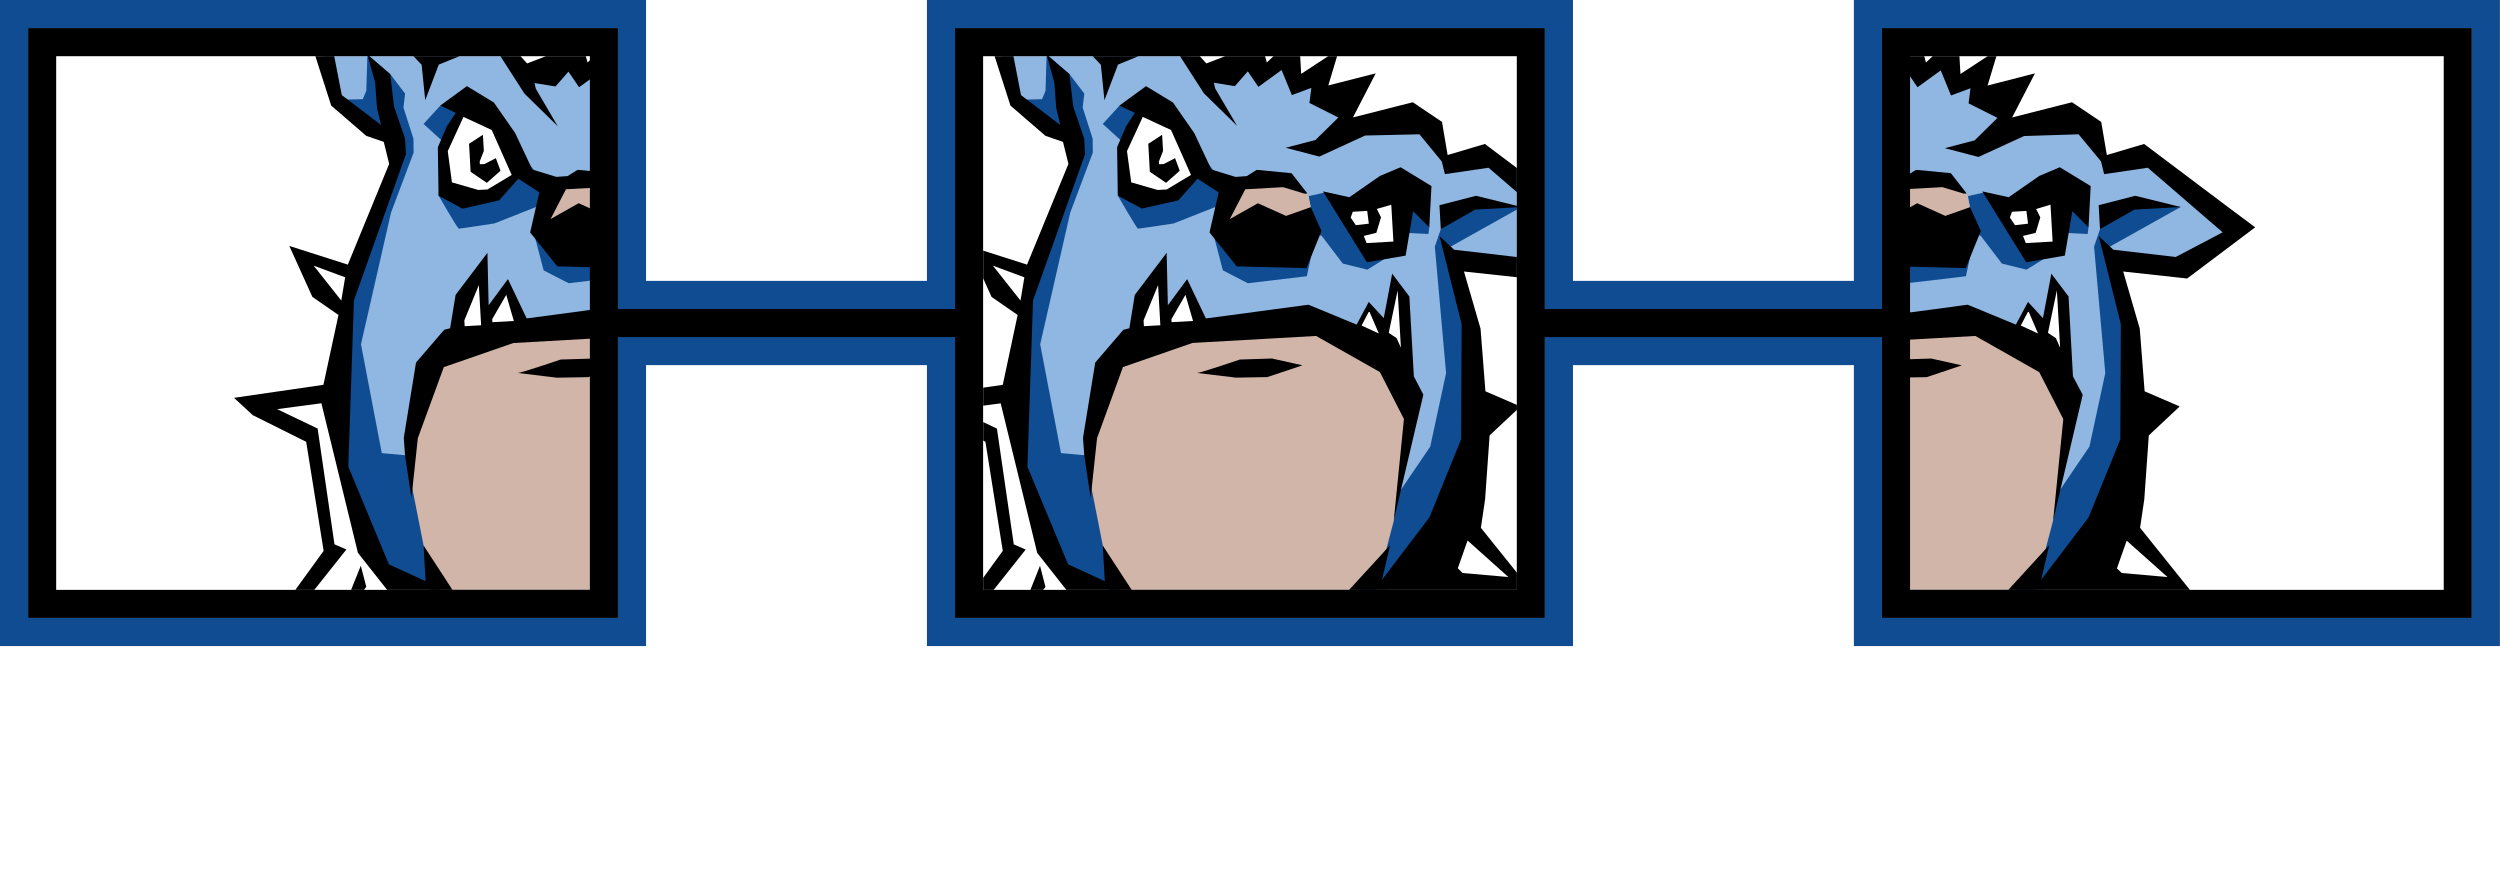 <svg xmlns="http://www.w3.org/2000/svg" xmlns:xlink="http://www.w3.org/1999/xlink" viewBox="0 0 890.03 317.61"><defs><style>.b5c8d46c-225a-432e-a838-1ebacc911087{fill:none}.c48a5194-b3ad-4b99-a084-7535c1c21899{fill:#fff}.f28a7e3f-7081-46ce-a65a-b81b5ef498b7{clip-path:url(#6d2ab63d-2207-451f-9bac-c73ecc68b2fd)}.e431ef4e-0658-40e0-9b8e-02fc8fb27dff{fill:#8fb7e1}.\34 d1c82a2-85e7-435f-a2ec-c6dbe3af6775{fill:#0f4c92}.\32 3e505c1-7b7e-4ce7-83dc-f138b922322e{fill:#d0b5a8}.\35 fedb2bf-33a6-4af6-8abf-c50be807f09a{clip-path:url(#6665f5bf-6eb1-4e63-9fef-ad1bab27cc15)}.\30 4efd3f9-9577-419c-98e4-d8fb48a42f91{clip-path:url(#be54a45a-728a-475b-85bd-32b50f9fe499)}</style><clipPath id="6d2ab63d-2207-451f-9bac-c73ecc68b2fd"><rect class="b5c8d46c-225a-432e-a838-1ebacc911087" x="350.03" y="20" width="190" height="190"/></clipPath><clipPath id="6665f5bf-6eb1-4e63-9fef-ad1bab27cc15"><rect class="b5c8d46c-225a-432e-a838-1ebacc911087" x="20.22" y="20" width="190" height="190"/></clipPath><clipPath id="be54a45a-728a-475b-85bd-32b50f9fe499"><rect class="b5c8d46c-225a-432e-a838-1ebacc911087" x="679.72" y="20" width="190" height="190"/></clipPath></defs><title>mybest_try_ver2</title><g id="a3b5649b-2d4f-43f0-b0aa-e081d0b5af83" data-name="Layer 2"><g id="b39bd1b1-d5fb-403c-ba16-8fac2e8afa04" data-name="LOGO"><g id="f9579e3d-0744-42c1-bf4a-db87ae1cfd49" data-name="BLUEDOGTRAINING"><path class="c48a5194-b3ad-4b99-a084-7535c1c21899" d="M0,316.58V245.13H23.41q12.61,0,19.68,4.93t7.07,14.65a15.17,15.17,0,0,1-10,14.62q6.67,1.23,10.06,5.79a17.38,17.38,0,0,1,3.39,10.65q0,10.26-6.77,15.53t-19.19,5.28Zm14.33-41.52H23.9q5.74,0,8.83-2.36a8.1,8.1,0,0,0,3.09-6.87q0-5-3.12-7.31t-9.3-2.36H14.33Zm0,9.91v20.61h13.3q5.69,0,8.69-2.48t3-7.34q0-5.2-2.94-8T27.48,285Z"/><path class="c48a5194-b3ad-4b99-a084-7535c1c21899" d="M78.37,305.59h32v11H64V245.13H78.37Z"/><path class="c48a5194-b3ad-4b99-a084-7535c1c21899" d="M175.33,245.13V291.9q0,12.07-8,18.89t-20.76,6.82q-12.71,0-20.64-6.82T118,291.9V245.13H132.4V291.9q0,7.17,3.83,10.94t10.35,3.78q6.62,0,10.5-3.78T161,291.9V245.13Z"/><path class="c48a5194-b3ad-4b99-a084-7535c1c21899" d="M228.58,285.17h-26.5v20.41h31.5v11H187.75V245.13h45.73v11H202.08v18h26.5Z"/><path class="c48a5194-b3ad-4b99-a084-7535c1c21899" d="M245.21,316.07V244.62h22.48q14,0,22.5,8.61t8.51,22.25v9.77q0,13.69-8.51,22.25t-22.5,8.56Zm9.67-63.84.2,56.8,12.6-.51q9.91,0,15.63-6.53T289,285.25v-9.86q0-10.11-5.72-16.64t-15.63-6.53Z"/><path class="c48a5194-b3ad-4b99-a084-7535c1c21899" d="M367.84,286.72q0,13.1-8.12,21.74t-21.08,8.64q-12.51,0-20.34-8.64t-7.83-21.74V274q0-13.05,7.83-21.74t20.34-8.69q13,0,21.08,8.66T367.84,274Zm-9.67-12.81q0-9.81-5.3-16.1t-14.23-6.28a16.37,16.37,0,0,0-13.47,6.28q-5,6.28-5,16.1v12.81q0,9.91,5,16.19a16.37,16.37,0,0,0,13.47,6.28c7.68,0,9.59-.72,14.25-6.26q5.27-6.26,5.28-16.22Z"/><path class="c48a5194-b3ad-4b99-a084-7535c1c21899" d="M433.15,306.45q-2.55,4-8.86,7.31t-16.37,3.34q-12.37,0-20.46-8.19t-8.1-21.2V273q0-13,7.8-21.2t20.12-8.19q11.93,0,18.84,6.35a20.4,20.4,0,0,1,6.72,16.17l-.1.29h-9.27a15,15,0,0,0-4.22-10.87q-4.22-4.34-12-4.34a16.2,16.2,0,0,0-13.2,6.13q-5,6.13-5,15.56v14.82q0,9.52,5.3,15.68a18,18,0,0,0,13.75,6.67A23.35,23.35,0,0,0,418,307.9a14.44,14.44,0,0,0,5.52-3.9V287.9H407.29v-7.56h25.86Z"/><path class="c48a5194-b3ad-4b99-a084-7535c1c21899" d="M498.08,256.17H477.67v60.41H463.34V256.17H443.22v-11h54.86Z"/><path class="c48a5194-b3ad-4b99-a084-7535c1c21899" d="M520.26,288v28.56H505.94V245.13h24.73q12.22,0,19.11,5.57t6.89,15.53a15.67,15.67,0,0,1-2.92,9.5,20.33,20.33,0,0,1-8.51,6.45q6.33,1.86,9.1,6.23a19.77,19.77,0,0,1,2.77,10.8v5.25a26,26,0,0,0,.81,6.26,8.61,8.61,0,0,0,2.77,4.83v1H545.93a7.93,7.93,0,0,1-2.53-5.2,45.73,45.73,0,0,1-.56-7v-5.05q0-5.35-2.92-8.32t-8.27-3Zm0-11h10.16q6,0,9-2.55t2.94-7.56a10.4,10.4,0,0,0-3-7.8q-3-2.89-8.71-2.9h-10.4Z"/><path class="c48a5194-b3ad-4b99-a084-7535c1c21899" d="M607.22,301.17H584.06l-4.81,15.41h-15l24.09-71.45H603l24,71.45h-15Zm-19.63-11.24h16.15l-7.9-25.17h-.29Z"/><path class="c48a5194-b3ad-4b99-a084-7535c1c21899" d="M649.23,316.58H634.9V245.13h14.33Z"/><path class="c48a5194-b3ad-4b99-a084-7535c1c21899" d="M721.17,316.58H706.84L678,268.39l-.29,0v48.14H663.41V245.13h14.33l28.81,48.14.29,0V245.13h14.33Z"/><path class="c48a5194-b3ad-4b99-a084-7535c1c21899" d="M749.63,315.87H735.3V244.42h14.33Z"/><path class="c48a5194-b3ad-4b99-a084-7535c1c21899" d="M821.57,315.87H807.24l-28.81-48.19-.29,0v48.14H763.81V244.42h14.33l28.81,48.14.29,0V244.42h14.33Z"/><path class="c48a5194-b3ad-4b99-a084-7535c1c21899" d="M889.28,306.3a27.14,27.14,0,0,1-10,7.58q-6.63,3.21-17.08,3.21-13,0-21.2-8.15T832.8,287.8V272.89q0-13,8-21.13t20.56-8.17q13.1,0,20.07,6.21t6.72,16.56l-.1.29H874.56q0-5.69-3.29-8.86t-9.57-3.17a12.86,12.86,0,0,0-10.6,5.08q-4,5.08-4,13.08v15q0,8.1,4.12,13.2a13.46,13.46,0,0,0,11,5.1,25.39,25.39,0,0,0,8.07-1,12.31,12.31,0,0,0,4.59-2.6V288.64H861.16v-9.91h28.12Z"/></g><g id="90ad57c8-427f-4086-b66b-4ad932311351" data-name="WHITE BG"><rect class="c48a5194-b3ad-4b99-a084-7535c1c21899" x="340.03" y="10" width="210" height="210"/><rect class="c48a5194-b3ad-4b99-a084-7535c1c21899" x="670.03" y="10" width="210" height="210"/><rect class="c48a5194-b3ad-4b99-a084-7535c1c21899" x="10.05" y="10" width="210" height="210"/></g><g id="a56b594d-ca8d-49fe-bfdb-4a120bda65df" data-name="HEADS"><g class="f28a7e3f-7081-46ce-a65a-b81b5ef498b7"><polygon class="e431ef4e-0658-40e0-9b8e-02fc8fb27dff" points="378.95 46.05 364.89 38.24 360.99 34.55 356.07 16.59 356.07 7.81 380.28 9.44 399.53 17.98 416.86 12.73 428.95 27.79 444.08 23.38 456.99 23.3 468.84 30.25 480.61 46.05 505.95 46.43 515.75 59.3 530.51 58.76 559.41 82.37 542.84 94.62 517.08 93.25 522.17 115.3 522.83 156.54 514.15 184.01 494.62 209.34 449.71 228.42 419.57 227.87 398.11 211.31 378.26 202.85 363.48 167.06 366.53 106.82 383.3 56.98 376.71 34 378.95 46.05"/><polygon class="4d1c82a2-85e7-435f-a2ec-c6dbe3af6775" points="380.75 26.39 386.03 33.33 385.44 38.29 389 49.37 389.06 54.34 381.02 75.68 370.32 122.57 377.73 161.32 385.99 162.06 498.85 174.21 509.19 158.97 514.82 132.84 510.82 87.8 512.94 81.58 524.95 73.22 541.66 73.69 516.47 87.78 521.75 114.16 522.78 155.6 511.06 184.48 493.38 207.89 455.83 231.48 420.82 228.24 397.81 211.11 378.03 202.65 363.49 166.04 365.23 106.89 383.61 54.65 381.47 47.77 362.98 35.5 362.98 35.5 370.97 35.32 372.22 32.32 372.61 19.37 380.75 26.39"/><path class="4d1c82a2-85e7-435f-a2ec-c6dbe3af6775" d="M398.6,37.55l-6,6.58,7.5,6.83-2.14,18.69s6.75,11.73,7.19,11.75,12.66-1.84,12.66-1.84l14.88-5.88L432.41,85l2.94,11.25,8.89,4.58,21-2.49,3.22-15,2.07.61,7.52,9.88L486.77,96l5.87-3.64,9.13-9.41,6.77.36.3-2.34-4.57-9-26.52.48-5.8-4-6,1.37.66,4-1.6,7.63L437,80.28,435.4,64.92,417.29,42.3Z"/><polyline class="23e505c1-7b7e-4ce7-83dc-f138b922322e" points="476.7 218.26 493.55 195.54 496.24 185.31 501.98 149.52 492.2 130.49 468.19 116.46 423.29 119 396.68 129.49 387.64 156.55 388.63 174.03 392.61 194.21 398.91 210.18 418.55 226.48 451.62 228.96"/><polygon class="23e505c1-7b7e-4ce7-83dc-f138b922322e" points="465.51 68.88 466.65 73.75 458.48 77.91 437.19 78.75 442.04 65.56 456.67 65.17 465.51 68.88"/><polygon class="c48a5194-b3ad-4b99-a084-7535c1c21899" points="406.44 40.3 399.82 53.28 402.12 66.51 416.79 69.46 425.39 62.44 419.09 44.54 406.44 40.3"/><polygon class="c48a5194-b3ad-4b99-a084-7535c1c21899" points="478.25 76.14 486.81 89.01 497.51 88.4 496.5 70.47 481.53 72.33 478.25 76.14"/><polygon class="c48a5194-b3ad-4b99-a084-7535c1c21899" points="405.11 111.72 412.52 99.15 415.67 112.17 422.37 102.66 426.82 115.9 405.47 118.12 405.11 111.72"/><polygon class="c48a5194-b3ad-4b99-a084-7535c1c21899" points="483.31 116.91 487.54 109.56 493.07 116.36 497.84 101.88 499.63 126 483.31 116.91"/><polygon class="c48a5194-b3ad-4b99-a084-7535c1c21899" points="351.98 93.28 366.84 98.1 365.13 110.27 351.98 93.28"/><path class="c48a5194-b3ad-4b99-a084-7535c1c21899" d="M361.21,141.07l-25.05,3.34L352.7,154.9l7,42.11-13.32,21.06,19-2.38,14.9,25s-.24,31.79.18,31.47,16.74-14.44,16.74-14.44l34,13,5.61,22.17,10.26-29,23.8-7.58L488.6,244l16.49,22.28-4.46-48.06,13.6-10.92,24.62-.81-18-21.33L489,217.71l-46.92,16.87L410.68,223.3l-11.45-12.7-10.57.31-12.6-12.49L363.2,161Z"/><path d="M501.75,105.57l-6.12-8.14-3,15.84-5.33-5.79-4.33,8.08-17.16-7.08-36.5,4.89-6.67-14-6.87,9.31L415.34,90,404,105l-1.94,11.86-2.14.56-10,11.66-4.36,26.8.44,6.19,2.29,15.2L390.56,156l9.23-25.33,24.76-8.58,44-2.49,22.71,12.86,8.56,16.71-3.62,36.11,10.53-44.77L503.35,134ZM413.1,115.8l-5.86.33-.12-2.06,5.17-12.59Zm4-1.1-.06-1.08,5-8.66,2.7,9.31Zm67.64,1.19,2.7-5.16,3.44,8Zm14,7.91-1.5-3.4-2.83-1.91,3.17-15.08Z"/><path d="M441.42,128s-14.38,4.87-15.25,4.78L440,134.44l11.16-.19,12.53-4.19-10.87-2.43Z"/><polygon points="525.47 69.7 512.46 73.05 512.94 81.58 525.17 74.62 541.66 73.69 525.47 69.7"/><path d="M419.51,71.33l6.82-7.71,7.53,4.87L430.6,82.75l9.68,12.08,24.84.63,5.35-13.21-3.82-8.49-8.82,3.11-10-4.51-10,5.64,5.49-10.61,13.45-.76,7.67,2.32,1-.06-5.63-7.23-12.4-1.19-3.57,2.23-4,.28-8.56-2.62-6.12-13-7.56-10.85-9.61-5.84-9.48,6.92,5.52,2.59L400.88,45,397.7,52.4l.25,17.25,8.53,4.6ZM401.22,53.8l5.62-12.18,10.06,4.66,7.11,16-8.63,5.17-3.25.18-9.4-2.7Z"/><polygon points="420 60.79 418.34 56.31 414.32 58.39 412.64 58.48 412.58 57.51 414.06 53.72 413.73 47.98 408.8 51.19 409.36 61.17 415.13 65.09 420 60.79"/><path d="M491.27,62.64l-10.89,7.58L471,68.14l15.64,25.23L500.42,91l2.66-15.82,5.77,5.77.77-14.7-11-6.71ZM480.86,77.45l.75-2.07,5.13-.29.58,4.54-4.65.53ZM496.07,86l-9.55.54-1-2.55L490,82.88l1.65-5.5-1.48-3,5.14-1.49Z"/><path d="M568.18,80.93l-9.39-7L528.64,51.25l-13.27,3.94-2-11.79-10.4-7-21.31,5.41,8.11-15.69-16.88,4.29,3.91-13-13.57,8.89-.84-14.9L451,22.26,446.78,7,443.5,18.33,442.18,18,435.7,6l.78,13.88-7,2.71L416.84,8.66l-17.3,0-2.11,3.55-2.17-2.61L355,1.36h0L350.5,8.8l9.23,28.79L372.2,48.36l6.24,2.15,1.93,7.84L365.64,94.21,344.8,87.56,353,105.7l9.29,6.44L357,137l-31.84,4.63,6.66,6.15,19,9.48L357,196.11l-20,27.57,25.86-4.51,14.65,24.31,0,35.25L395,261.32l34,11.79,7.39,26.79L449.27,267l21.09-5.44,19.29-13.6,16.71,24.3L504.26,229l8.75-8.76,5-8.44,27.58-1-18.38-22.9,1.5-10.1L530.32,155l11-10.3-12.49-5.39L527.09,117l-5.9-20.34L544,99.13ZM353.47,94.57l11.22,4.16L363.31,107Zm96.08,164.54-.73-9.75-11.54,36.56-3.68-34.29-4.41,12.54-28.84-9.69,3.14-15.74-7.06-7.44,2.71,13.34-17.06,21.53,2.1-22.53L390,229.39l-8.51,7.33-13.64-22,4.35-5.79-1.95-7.51L366.84,210,348.6,216.5l16.56-20.85-4.24-1.83-6-41.22-14.43-6.91,15.77-2.09,13,53.24,14.18,18,15.36.22,19.11,20.57,30.77,11.21,7.89,1,3.93,6.09Zm36.34-27.62,7.87-7.08,2.06,2.5L502.17,257ZM537,205.43,520.68,204,519,202.31l3.47-9.88ZM517.67,88.9l-5.17-4.82,7.86,31.33-.19,41L508.9,184.16,492,206.45l2.89-12.35L474.79,216,451,226.5l-30.62-.88-16.7-14.4-11.08-17,.72,12.69-13.07-6-14.48-34.76,2-59.2,18.5-52L386,49.38,382.1,38l-1.36-11.58-8.14-7,2.76,10,.67,9.1,1.46,6-14-10.66-4.08-21,24.51,1.76,8,8.45,1.27,12.61,4.83-12.68L417,15.18l11.57,18,11.86,11.63L432.6,31.46l-.44-2,7.47,1.21,4.6-5.27L448,30.92l8.26-6,3.66,8.93,6.93-2.57-.68,5.37,10.3,5.19-8.15,8-10.62,2.77,12,3.13L486,48.25l19.34-.44,7.95,9.67L514.41,62l15.54-2.29,26.65,23-16.7,8.78Z"/></g><g class="5fedb2bf-33a6-4af6-8abf-c50be807f09a"><polygon class="e431ef4e-0658-40e0-9b8e-02fc8fb27dff" points="137.14 46.05 123.08 38.24 119.17 34.55 114.26 16.59 114.26 7.81 138.47 9.44 157.72 17.98 175.04 12.73 187.14 27.79 202.27 23.38 215.18 23.3 227.03 30.25 238.8 46.05 264.14 46.43 273.94 59.3 288.7 58.76 317.6 82.37 301.03 94.62 275.27 93.25 280.36 115.3 281.02 156.54 272.34 184.01 252.81 209.34 207.9 228.42 177.76 227.87 156.3 211.31 136.45 202.85 121.66 167.06 124.72 106.82 141.49 56.98 134.9 34 137.14 46.05"/><polygon class="4d1c82a2-85e7-435f-a2ec-c6dbe3af6775" points="138.94 26.39 144.22 33.33 143.63 38.29 147.19 49.37 147.25 54.34 139.21 75.68 128.51 122.57 135.92 161.32 144.18 162.06 257.04 174.21 267.37 158.97 273.01 132.84 269.01 87.8 271.13 81.58 283.13 73.22 299.85 73.69 274.66 87.78 279.94 114.16 280.97 155.6 269.25 184.48 251.57 207.89 214.02 231.48 179.01 228.24 156 211.11 136.22 202.65 121.68 166.04 123.42 106.89 141.79 54.65 139.66 47.77 121.16 35.5 121.16 35.5 129.16 35.32 130.41 32.32 130.8 19.37 138.94 26.39"/><path class="4d1c82a2-85e7-435f-a2ec-c6dbe3af6775" d="M156.79,37.55l-6,6.58,7.5,6.83-2.14,18.69s6.75,11.73,7.19,11.75S176,79.55,176,79.55l14.88-5.88L190.6,85l2.94,11.25,8.89,4.58,21-2.49,3.22-15,2.07.61,7.52,9.88L245,96l5.87-3.64L260,82.92l6.77.36.3-2.34-4.57-9-26.52.48-5.8-4-6,1.37.66,4-1.6,7.63-28.06-1.1-1.59-15.36L175.48,42.3Z"/><polyline class="23e505c1-7b7e-4ce7-83dc-f138b922322e" points="234.89 218.26 251.74 195.54 254.43 185.31 260.17 149.52 250.39 130.49 226.38 116.46 181.48 119 154.87 129.49 145.83 156.55 146.82 174.03 150.8 194.21 157.1 210.18 176.74 226.48 209.81 228.96"/><polygon class="23e505c1-7b7e-4ce7-83dc-f138b922322e" points="223.7 68.88 224.84 73.75 216.66 77.91 195.38 78.75 200.23 65.56 214.86 65.17 223.7 68.88"/><polygon class="c48a5194-b3ad-4b99-a084-7535c1c21899" points="164.63 40.3 158 53.28 160.31 66.51 174.98 69.46 183.58 62.44 177.28 44.54 164.63 40.3"/><polygon class="c48a5194-b3ad-4b99-a084-7535c1c21899" points="236.44 76.14 245 89.01 255.7 88.4 254.69 70.47 239.72 72.33 236.44 76.14"/><polygon class="c48a5194-b3ad-4b99-a084-7535c1c21899" points="163.3 111.72 170.71 99.15 173.86 112.17 180.56 102.66 185 115.9 163.66 118.12 163.3 111.72"/><polygon class="c48a5194-b3ad-4b99-a084-7535c1c21899" points="241.5 116.91 245.73 109.56 251.26 116.36 256.03 101.88 257.82 126 241.5 116.91"/><polygon class="c48a5194-b3ad-4b99-a084-7535c1c21899" points="110.17 93.28 125.03 98.1 123.32 110.27 110.17 93.28"/><path class="c48a5194-b3ad-4b99-a084-7535c1c21899" d="M119.4,141.07l-25.05,3.34,16.55,10.49,7,42.11L104.6,218.07l19-2.38,14.9,25s-.24,31.79.18,31.47,16.74-14.44,16.74-14.44l34,13L195,292.91l10.26-29,23.8-7.58L246.79,244l16.49,22.28-4.46-48.06,13.6-10.92,24.62-.81-18-21.33-31.82,32.55-46.92,16.87L168.87,223.3l-11.45-12.7-10.57.31-12.6-12.49L121.39,161Z"/><path d="M259.93,105.57l-6.12-8.14-3,15.84-5.33-5.79-4.33,8.08L224,108.47l-36.5,4.89-6.67-14-6.87,9.31L173.53,90l-11.34,15-1.94,11.86-2.14.56-10,11.66-4.36,26.8.44,6.19,2.29,15.2L148.75,156,158,130.7l24.76-8.58,44-2.49,22.71,12.86L258,149.2l-3.62,36.11L265,140.54,261.54,134ZM171.29,115.8l-5.86.33-.12-2.06,5.16-12.59Zm4-1.1-.06-1.08,5-8.66,2.7,9.31Zm67.64,1.19,2.7-5.16,3.44,8Zm14,7.91-1.5-3.4-2.83-1.91,3.17-15.08Z"/><path d="M199.61,128s-14.38,4.87-15.25,4.78l13.88,1.68,11.16-.19,12.53-4.19-10.87-2.43Z"/><polygon points="283.66 69.7 270.65 73.05 271.13 81.58 283.36 74.62 299.85 73.69 283.66 69.7"/><path d="M177.7,71.33l6.82-7.71L192,68.49l-3.26,14.26,9.68,12.08,24.84.63,5.35-13.21-3.82-8.49L216,76.86l-10-4.51-10,5.64,5.49-10.61L215,66.62l7.67,2.32,1-.06-5.63-7.23-12.4-1.19-3.57,2.23-4,.28-8.56-2.62-6.12-13-7.56-10.85-9.61-5.84-9.48,6.92,5.52,2.59L159.06,45l-3.18,7.44.25,17.25,8.53,4.6ZM159.41,53.8,165,41.62l10.06,4.66,7.11,16-8.63,5.17-3.25.18-9.4-2.7Z"/><polygon points="178.19 60.79 176.53 56.31 172.51 58.39 170.83 58.48 170.77 57.51 172.25 53.72 171.92 47.98 166.99 51.19 167.55 61.17 173.32 65.09 178.19 60.79"/><path d="M249.46,62.64l-10.89,7.58-9.4-2.08,15.64,25.23L258.61,91l2.66-15.82L267,80.94l.77-14.7-11-6.71ZM239.05,77.45l.75-2.07,5.13-.29.58,4.54-4.65.53ZM254.26,86l-9.55.54-1-2.55,4.51-1.09,1.65-5.5-1.48-3,5.14-1.49Z"/><path d="M326.37,80.93l-9.39-7L286.83,51.25l-13.27,3.94-2-11.79-10.4-7-21.31,5.41L248,26.16,231.1,30.45l3.91-13-13.57,8.89-.84-14.9-11.43,10.8L205,7l-3.28,11.35L200.37,18,193.89,6l.78,13.88-7,2.71L175,8.66l-17.3,0-2.11,3.55-2.17-2.61L113.22,1.36h0L108.68,8.8l9.23,28.79,12.47,10.77,6.24,2.15,1.93,7.84L123.83,94.21,103,87.56l8.21,18.14,9.29,6.44L115.14,137l-31.84,4.63L90,147.81l19,9.48,6.22,38.82-20,27.57,25.86-4.51,14.65,24.31,0,35.25,17.41-17.41,34,11.79,7.39,26.79L207.46,267l21.09-5.44,19.29-13.6,16.71,24.3L262.44,229l8.75-8.76,5-8.44,27.58-1-18.38-22.9,1.5-10.1L288.51,155l11-10.3L287,139.3,285.28,117l-5.9-20.34,22.77,2.49ZM111.66,94.57l11.22,4.16L121.5,107Zm96.08,164.54-.73-9.75-11.54,36.56-3.68-34.29-4.41,12.54-28.84-9.69,3.14-15.74-7.06-7.44,2.71,13.34-17.06,21.53,2.1-22.53,5.83-14.26-8.51,7.33-13.64-22,4.35-5.79-1.95-7.51L125,210l-18.24,6.47,16.56-20.85-4.24-1.83-6-41.22-14.43-6.91,15.77-2.09,13,53.24,14.18,18,15.36.22,19.11,20.57,30.77,11.21,7.89,1,3.93,6.09Zm36.34-27.62,7.87-7.08,2.06,2.5L260.36,257Zm51.08-26.06L278.87,204l-1.72-1.64,3.47-9.88ZM275.86,88.9l-5.17-4.82,7.86,31.33-.19,41-11.27,27.73-16.91,22.28,2.89-12.35L233,216,209.2,226.5l-30.62-.88-16.7-14.4-11.08-17,.72,12.69-13.07-6L124,166.13l2-59.2,18.5-52-.29-5.59L140.29,38l-1.36-11.58-8.14-7,2.76,10,.67,9.1,1.46,6-14-10.66-4.08-21,24.51,1.76,8,8.45,1.27,12.61,4.83-12.68,18.93-7.68,11.57,18,11.86,11.63-7.83-13.38-.44-2,7.47,1.21,4.6-5.27,3.79,5.55,8.26-6,3.66,8.93,6.93-2.57-.68,5.37,10.3,5.19-8.15,8-10.62,2.77,12,3.13,16.23-7.45,19.34-.44,7.95,9.67L272.6,62l15.54-2.29,26.65,23-16.7,8.78Z"/></g><g class="04efd3f9-9577-419c-98e4-d8fb48a42f91"><polygon class="e431ef4e-0658-40e0-9b8e-02fc8fb27dff" points="613.64 46.05 599.58 38.24 595.67 34.55 590.76 16.59 590.76 7.81 614.97 9.44 634.22 17.98 651.54 12.73 663.64 27.79 678.77 23.38 691.68 23.3 703.53 30.25 715.3 46.05 740.64 46.43 750.44 59.3 765.2 58.76 794.1 82.37 777.53 94.62 751.77 93.25 756.86 115.3 757.52 156.54 748.84 184.01 729.31 209.34 684.4 228.42 654.26 227.87 632.8 211.31 612.95 202.85 598.16 167.06 601.22 106.82 617.99 56.98 611.4 34 613.64 46.05"/><polygon class="4d1c82a2-85e7-435f-a2ec-c6dbe3af6775" points="615.44 26.39 620.72 33.33 620.13 38.29 623.69 49.37 623.75 54.34 615.71 75.68 605.01 122.57 612.42 161.32 620.68 162.06 733.54 174.21 743.87 158.97 749.51 132.84 745.51 87.8 747.63 81.58 759.63 73.22 776.35 73.69 751.16 87.78 756.43 114.16 757.47 155.6 745.75 184.48 728.07 207.89 690.52 231.48 655.51 228.24 632.5 211.11 612.72 202.65 598.18 166.04 599.92 106.89 618.29 54.65 616.16 47.77 597.66 35.5 597.66 35.5 605.66 35.32 606.91 32.32 607.3 19.37 615.44 26.39"/><path class="4d1c82a2-85e7-435f-a2ec-c6dbe3af6775" d="M633.29,37.55l-6,6.58,7.5,6.83-2.14,18.69s6.75,11.73,7.19,11.75,12.66-1.84,12.66-1.84l14.88-5.88L667.1,85,670,96.26l8.89,4.58,21-2.49,3.22-15,2.07.61,7.52,9.88L721.46,96l5.87-3.64,9.13-9.41,6.77.36.3-2.34-4.57-9-26.52.48-5.8-4-6,1.37.66,4-1.6,7.63-28.06-1.1-1.59-15.36L652,42.3Z"/><polyline class="23e505c1-7b7e-4ce7-83dc-f138b922322e" points="711.39 218.26 728.24 195.54 730.93 185.31 736.67 149.52 726.89 130.49 702.88 116.46 657.98 119 631.37 129.49 622.33 156.55 623.32 174.03 627.3 194.21 633.6 210.18 653.24 226.48 686.31 228.96"/><polygon class="23e505c1-7b7e-4ce7-83dc-f138b922322e" points="700.2 68.88 701.34 73.75 693.16 77.91 671.88 78.75 676.73 65.56 691.36 65.17 700.2 68.88"/><polygon class="c48a5194-b3ad-4b99-a084-7535c1c21899" points="641.13 40.3 634.5 53.28 636.81 66.51 651.48 69.46 660.08 62.44 653.78 44.54 641.13 40.3"/><polygon class="c48a5194-b3ad-4b99-a084-7535c1c21899" points="712.94 76.14 721.5 89.01 732.2 88.4 731.19 70.47 716.22 72.33 712.94 76.14"/><polygon class="c48a5194-b3ad-4b99-a084-7535c1c21899" points="639.8 111.72 647.21 99.15 650.36 112.17 657.06 102.66 661.5 115.9 640.16 118.12 639.8 111.72"/><polygon class="c48a5194-b3ad-4b99-a084-7535c1c21899" points="718 116.91 722.23 109.56 727.76 116.36 732.53 101.88 734.32 126 718 116.91"/><polygon class="c48a5194-b3ad-4b99-a084-7535c1c21899" points="586.67 93.28 601.53 98.1 599.82 110.27 586.67 93.28"/><path class="c48a5194-b3ad-4b99-a084-7535c1c21899" d="M595.9,141.07l-25.05,3.34,16.55,10.49,7,42.11L581.1,218.07l19-2.38,14.9,25s-.24,31.79.18,31.47,16.74-14.44,16.74-14.44l34,13,5.61,22.17,10.26-29,23.8-7.58L723.29,244l16.49,22.28-4.45-48.06,13.6-10.92,24.62-.81-18-21.33-31.82,32.55-46.92,16.87L645.37,223.3l-11.45-12.7-10.57.31-12.6-12.49L597.89,161Z"/><path d="M736.43,105.57l-6.12-8.14-3,15.84L722,107.48l-4.33,8.08-17.16-7.08L664,113.36l-6.67-14-6.87,9.31L650,90l-11.34,15-1.94,11.86-2.14.56-10,11.66-4.36,26.8.44,6.19,2.29,15.2L625.25,156l9.23-25.33,24.76-8.58,44-2.49L726,132.49l8.56,16.71-3.62,36.11,10.53-44.77L738,134ZM647.79,115.8l-5.86.33-.12-2.06L647,101.48Zm4-1.1-.06-1.08,5-8.66,2.7,9.31Zm67.64,1.19,2.7-5.16,3.44,8Zm14,7.91-1.5-3.4-2.83-1.91,3.17-15.08Z"/><path d="M676.11,128s-14.38,4.87-15.25,4.78l13.88,1.68,11.16-.19,12.53-4.19-10.87-2.43Z"/><polygon points="760.16 69.7 747.15 73.05 747.63 81.58 759.86 74.62 776.35 73.69 760.16 69.7"/><path d="M654.2,71.33,661,63.62l7.53,4.87-3.26,14.26L675,94.82l24.84.63,5.35-13.21-3.82-8.49-8.82,3.11-10-4.51-10,5.64,5.49-10.61,13.45-.76,7.67,2.32,1-.06-5.63-7.23-12.4-1.19-3.57,2.23-4,.28-8.56-2.62-6.12-13-7.56-10.85-9.61-5.84-9.48,6.92,5.52,2.59L635.56,45l-3.18,7.44.25,17.25,8.53,4.6ZM635.91,53.8l5.62-12.18,10.06,4.66,7.11,16-8.63,5.17-3.25.18-9.4-2.7Z"/><polygon points="654.69 60.79 653.03 56.31 649.01 58.39 647.33 58.48 647.27 57.51 648.75 53.72 648.42 47.98 643.49 51.19 644.05 61.17 649.82 65.09 654.69 60.79"/><path d="M726,62.64l-10.89,7.58-9.4-2.08,15.64,25.23L735.11,91l2.66-15.82,5.77,5.77.77-14.7-11-6.71ZM715.55,77.45l.75-2.07,5.13-.29.58,4.54-4.65.53ZM730.76,86l-9.55.54-1-2.55,4.51-1.09,1.65-5.5-1.48-3L730,72.86Z"/><path d="M802.87,80.93l-9.39-7L763.33,51.25l-13.27,3.94-2-11.79-10.4-7-21.31,5.41,8.11-15.69L707.6,30.45l3.91-13-13.57,8.89-.84-14.9-11.43,10.8L681.47,7l-3.28,11.35L676.87,18,670.39,6l.78,13.88-7,2.71L651.53,8.66l-17.3,0-2.11,3.55L630,9.58,589.72,1.36h0L585.18,8.8l9.23,28.79,12.47,10.77,6.24,2.15,1.93,7.84L600.33,94.21l-20.83-6.66,8.21,18.14,9.29,6.44L591.64,137l-31.84,4.63,6.66,6.15,19,9.48,6.22,38.82-20,27.57,25.86-4.51,14.65,24.31,0,35.25,17.41-17.41,34,11.79L671,299.9,684,267l21.09-5.44,19.29-13.6,16.71,24.3L738.94,229l8.75-8.76,5-8.44,27.58-1-18.38-22.9,1.5-10.1L765,155l11-10.3-12.49-5.39L761.78,117l-5.9-20.34,22.77,2.49ZM588.16,94.57l11.22,4.16L598,107Zm96.08,164.54-.73-9.75L672,285.92l-3.68-34.29-4.41,12.54-28.84-9.69,3.14-15.74-7.06-7.44,2.71,13.34-17.06,21.53,2.1-22.53,5.83-14.26-8.51,7.33-13.64-22,4.35-5.79L605,201.46,601.53,210l-18.24,6.47,16.56-20.85-4.24-1.83-6-41.22-14.43-6.91,15.77-2.09,13,53.24,14.18,18,15.36.22,19.11,20.57,30.77,11.21,7.89,1,3.93,6.09Zm36.34-27.62,7.87-7.08,2.06,2.5L736.86,257Zm51.08-26.06L755.37,204l-1.72-1.64,3.47-9.88ZM752.36,88.9l-5.17-4.82,7.86,31.33-.19,41-11.27,27.73-16.91,22.28,2.89-12.35L709.48,216,685.7,226.5l-30.62-.88-16.7-14.4-11.08-17L628,206.9l-13.07-6-14.48-34.76,2-59.2L621,55l-.29-5.59L616.79,38l-1.36-11.58-8.14-7,2.76,10,.67,9.1,1.46,6-14-10.66-4.08-21,24.51,1.76,8,8.45,1.27,12.61,4.83-12.68,18.93-7.68,11.57,18,11.86,11.63-7.83-13.38-.44-2,7.47,1.21,4.6-5.27,3.79,5.55,8.26-6,3.66,8.93,6.93-2.57-.68,5.37,10.3,5.19-8.15,8-10.62,2.77,12,3.13,16.23-7.45L740,47.81,748,57.48,749.1,62l15.54-2.29,26.65,23-16.7,8.78Z"/></g></g><path id="1f0e6199-fe3e-4a4d-8060-c334346af1a7" data-name="BLUE BOXES" class="4d1c82a2-85e7-435f-a2ec-c6dbe3af6775" d="M660,0V100H560V0H330V100H230V0H0V230H230V130H330V230H560V130H660V230H890V0ZM220,220H10V10H220Zm330,0H340V10H550Zm330,0H670V10H880Z"/><path id="fbff4e36-e79a-4eac-89c8-f905586d4804" data-name="BLACK BOXES" d="M670,10V110H550V10H340V110H220V10H10V220H220V120H340V220H550V120H670V220H880V10ZM210,210H20V20H210Zm330,0H350V20H540Zm330,0H680V20H870Z"/></g></g></svg>